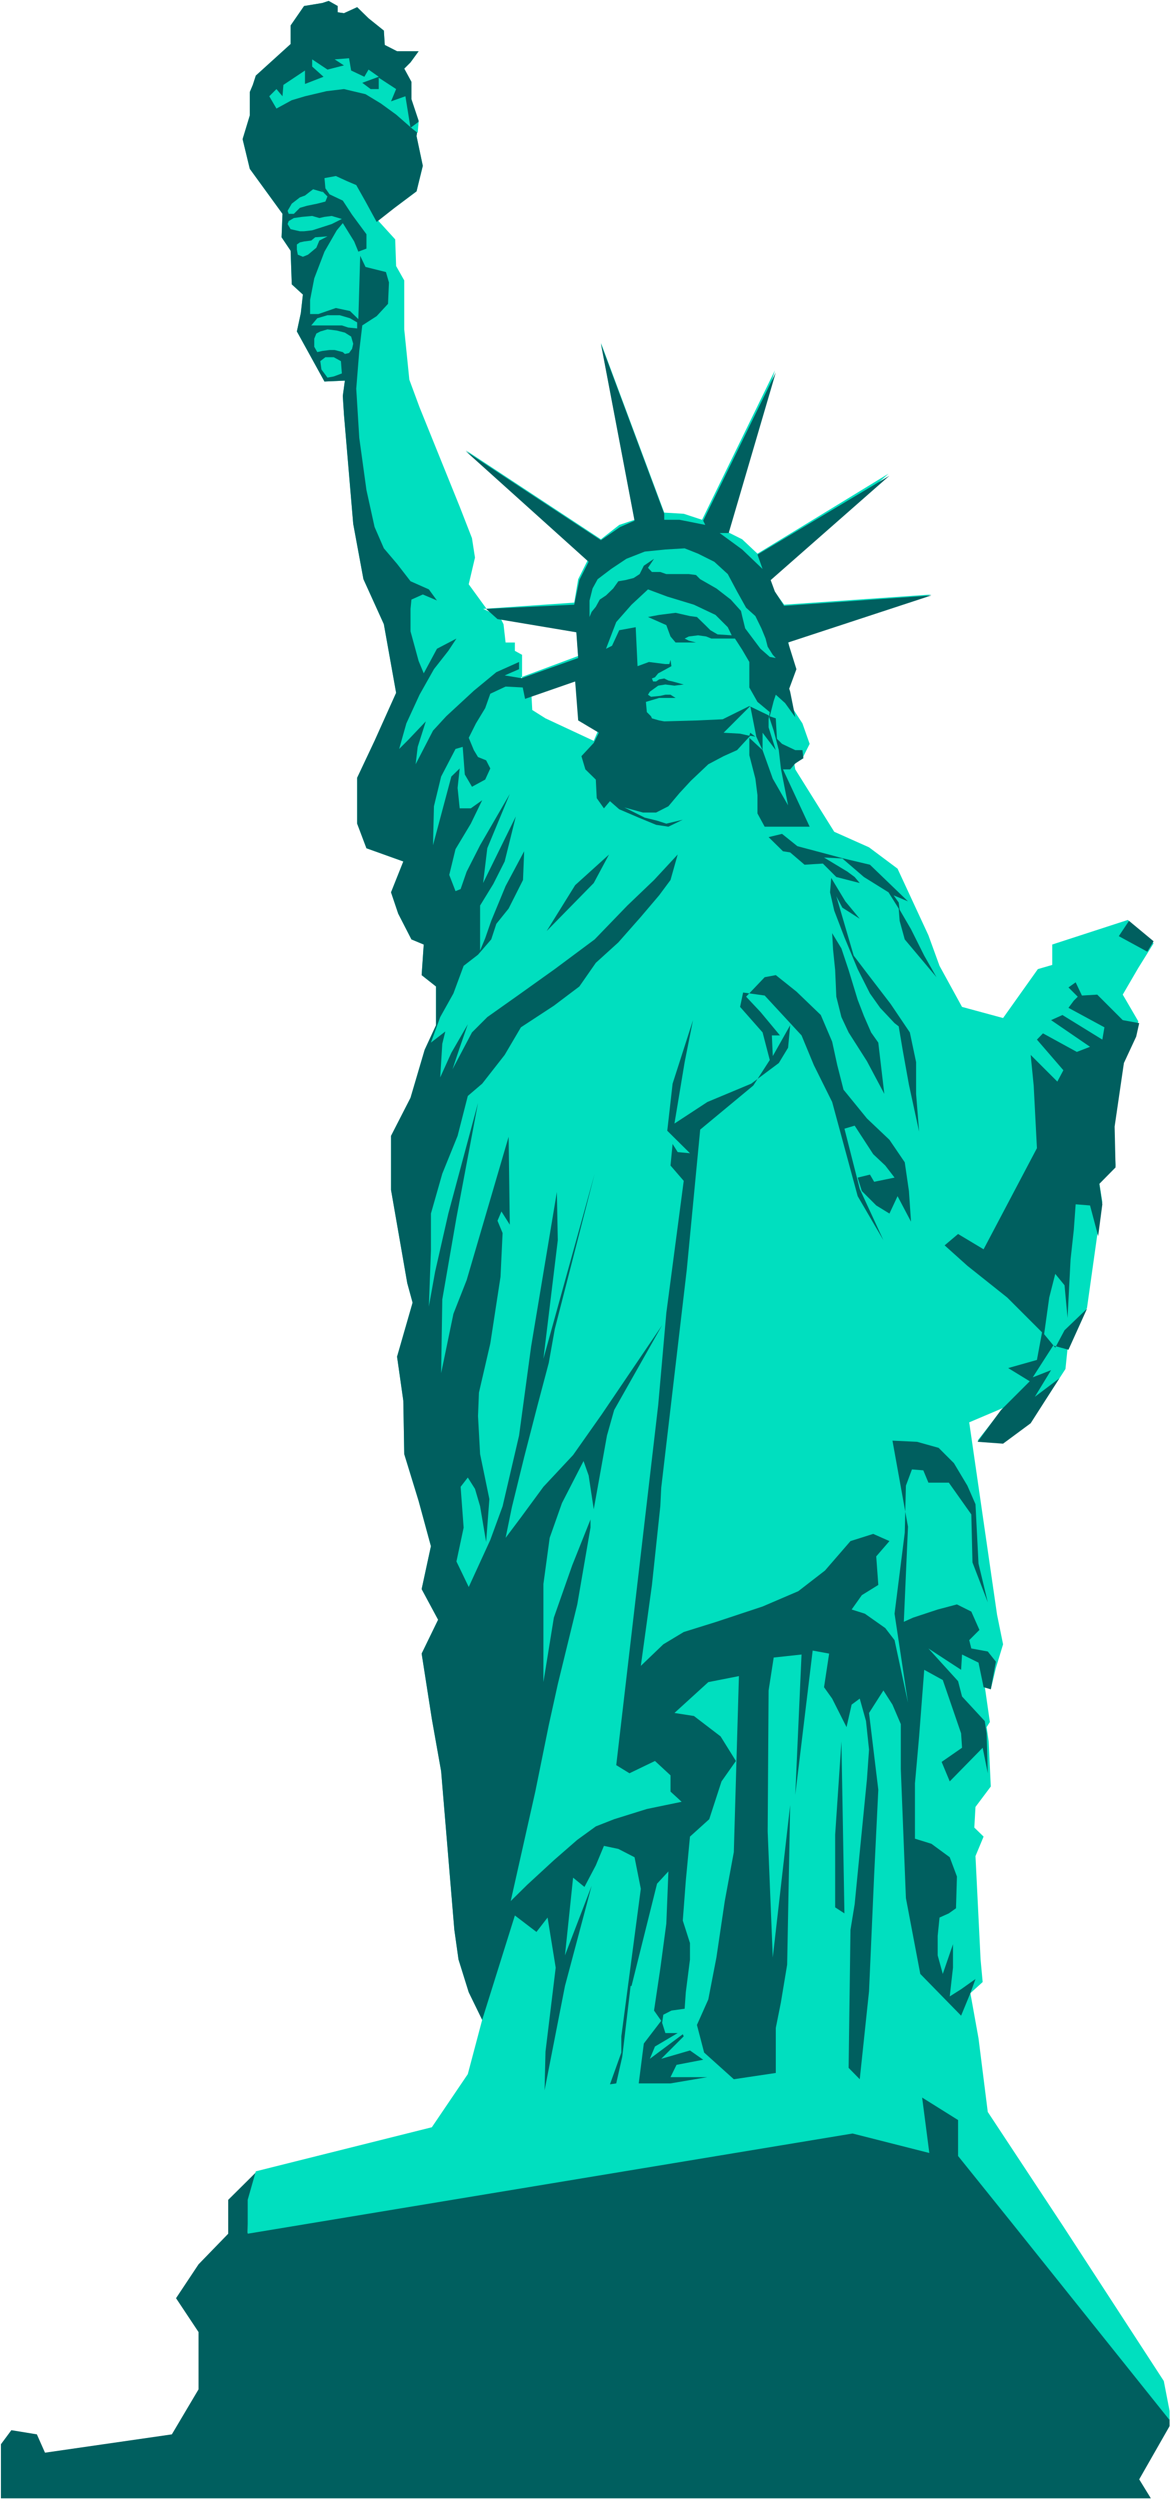 <?xml version="1.0" encoding="UTF-8" standalone="no"?>
<svg
   xmlns:ooo="http://xml.openoffice.org/svg/export"
   xmlns:dc="http://purl.org/dc/elements/1.1/"
   xmlns:cc="http://creativecommons.org/ns#"
   xmlns:rdf="http://www.w3.org/1999/02/22-rdf-syntax-ns#"
   xmlns:svg="http://www.w3.org/2000/svg"
   xmlns="http://www.w3.org/2000/svg"
   xmlns:sodipodi="http://sodipodi.sourceforge.net/DTD/sodipodi-0.dtd"
   xmlns:inkscape="http://www.inkscape.org/namespaces/inkscape"
   version="1.2"
   width="50.62mm"
   height="107.77mm"
   viewBox="0 0 5062 10777"
   preserveAspectRatio="xMidYMid"
   xml:space="preserve"
   id="svg109"
   sodipodi:docname="statlibr.svg"
   style="fill-rule:evenodd;stroke-width:28.222;stroke-linejoin:round"
   inkscape:version="0.92.5 (2060ec1f9f, 2020-04-08)"><sodipodi:namedview
   pagecolor="#ffffff"
   bordercolor="#666666"
   borderopacity="1"
   objecttolerance="10"
   gridtolerance="10"
   guidetolerance="10"
   inkscape:pageopacity="0"
   inkscape:pageshadow="2"
   inkscape:window-width="664"
   inkscape:window-height="487"
   id="namedview111"
   showgrid="false"
   inkscape:zoom="0.2102413"
   inkscape:cx="95.659843"
   inkscape:cy="203.64094"
   inkscape:window-x="0"
   inkscape:window-y="0"
   inkscape:window-maximized="0"
   inkscape:current-layer="svg109" />
 <defs
   class="ClipPathGroup"
   id="defs8">
  <clipPath
   id="presentation_clip_path"
   clipPathUnits="userSpaceOnUse">
   <rect
   x="0"
   y="0"
   width="21000"
   height="29700"
   id="rect2" />
  </clipPath>
  <clipPath
   id="presentation_clip_path_shrink"
   clipPathUnits="userSpaceOnUse">
   <rect
   x="21"
   y="29"
   width="20958"
   height="29641"
   id="rect5" />
  </clipPath>
 </defs>
 <defs
   class="TextShapeIndex"
   id="defs12">
  <g
   ooo:slide="id1"
   ooo:id-list="id3"
   id="g10" />
 </defs>
 <defs
   class="EmbeddedBulletChars"
   id="defs44">
  <g
   id="bullet-char-template-57356"
   transform="matrix(4.8828125e-4,0,0,-4.8828125e-4,0,0)">
   <path
   d="M 580,1141 1163,571 580,0 -4,571 Z"
   id="path14"
   inkscape:connector-curvature="0" />
  </g>
  <g
   id="bullet-char-template-57354"
   transform="matrix(4.8828125e-4,0,0,-4.8828125e-4,0,0)">
   <path
   d="M 8,1128 H 1137 V 0 H 8 Z"
   id="path17"
   inkscape:connector-curvature="0" />
  </g>
  <g
   id="bullet-char-template-10146"
   transform="matrix(4.8828125e-4,0,0,-4.8828125e-4,0,0)">
   <path
   d="M 174,0 602,739 174,1481 1456,739 Z M 1358,739 309,1346 659,739 Z"
   id="path20"
   inkscape:connector-curvature="0" />
  </g>
  <g
   id="bullet-char-template-10132"
   transform="matrix(4.8828125e-4,0,0,-4.8828125e-4,0,0)">
   <path
   d="M 2015,739 1276,0 H 717 l 543,543 H 174 v 393 h 1086 l -543,545 h 557 z"
   id="path23"
   inkscape:connector-curvature="0" />
  </g>
  <g
   id="bullet-char-template-10007"
   transform="matrix(4.8828125e-4,0,0,-4.8828125e-4,0,0)">
   <path
   d="m 0,-2 c -7,16 -16,29 -25,39 l 381,530 c -94,256 -141,385 -141,387 0,25 13,38 40,38 9,0 21,-2 34,-5 21,4 42,12 65,25 l 27,-13 111,-251 280,301 64,-25 24,25 c 21,-10 41,-24 62,-43 C 886,937 835,863 770,784 769,783 710,716 594,584 L 774,223 c 0,-27 -21,-55 -63,-84 l 16,-20 C 717,90 699,76 672,76 641,76 570,178 457,381 L 164,-76 c -22,-34 -53,-51 -92,-51 -42,0 -63,17 -64,51 -7,9 -10,24 -10,44 0,9 1,19 2,30 z"
   id="path26"
   inkscape:connector-curvature="0" />
  </g>
  <g
   id="bullet-char-template-10004"
   transform="matrix(4.8828125e-4,0,0,-4.8828125e-4,0,0)">
   <path
   d="M 285,-33 C 182,-33 111,30 74,156 52,228 41,333 41,471 c 0,78 14,145 41,201 34,71 87,106 158,106 53,0 88,-31 106,-94 l 23,-176 c 8,-64 28,-97 59,-98 l 735,706 c 11,11 33,17 66,17 42,0 63,-15 63,-46 V 965 c 0,-36 -10,-64 -30,-84 L 442,47 C 390,-6 338,-33 285,-33 Z"
   id="path29"
   inkscape:connector-curvature="0" />
  </g>
  <g
   id="bullet-char-template-9679"
   transform="matrix(4.8828125e-4,0,0,-4.8828125e-4,0,0)">
   <path
   d="M 813,0 C 632,0 489,54 383,161 276,268 223,411 223,592 c 0,181 53,324 160,431 106,107 249,161 430,161 179,0 323,-54 432,-161 108,-107 162,-251 162,-431 0,-180 -54,-324 -162,-431 C 1136,54 992,0 813,0 Z"
   id="path32"
   inkscape:connector-curvature="0" />
  </g>
  <g
   id="bullet-char-template-8226"
   transform="matrix(4.8828125e-4,0,0,-4.8828125e-4,0,0)">
   <path
   d="m 346,457 c -73,0 -137,26 -191,78 -54,51 -81,114 -81,188 0,73 27,136 81,188 54,52 118,78 191,78 73,0 134,-26 185,-79 51,-51 77,-114 77,-187 0,-75 -25,-137 -76,-188 -50,-52 -112,-78 -186,-78 z"
   id="path35"
   inkscape:connector-curvature="0" />
  </g>
  <g
   id="bullet-char-template-8211"
   transform="matrix(4.8828125e-4,0,0,-4.8828125e-4,0,0)">
   <path
   d="M -4,459 H 1135 V 606 H -4 Z"
   id="path38"
   inkscape:connector-curvature="0" />
  </g>
  <g
   id="bullet-char-template-61548"
   transform="matrix(4.8828125e-4,0,0,-4.8828125e-4,0,0)">
   <path
   d="m 173,740 c 0,163 58,303 173,419 116,115 255,173 419,173 163,0 302,-58 418,-173 116,-116 174,-256 174,-419 0,-163 -58,-303 -174,-418 C 1067,206 928,148 765,148 601,148 462,206 346,322 231,437 173,577 173,740 Z"
   id="path41"
   inkscape:connector-curvature="0" />
  </g>
 </defs>
 <g
   id="g49"
   transform="translate(-7969,-9461)">
  <g
   id="id2"
   class="Master_Slide">
   <g
   id="bg-id2"
   class="Background" />
   <g
   id="bo-id2"
   class="BackgroundObjects" />
  </g>
 </g>
 <g
   class="SlideGroup"
   id="g107"
   transform="translate(-7969,-9461)">
  <g
   id="g105">
   <g
   id="container-id1">
    <g
   id="id1"
   class="Slide"
   clip-path="url(#presentation_clip_path)">
     <g
   class="Page"
   id="g101">
      <g
   class="Graphic"
   id="g99">
       <g
   id="id3">
        <rect
   class="BoundingBox"
   x="7969"
   y="9461"
   width="5062"
   height="10777"
   id="rect51"
   style="fill:none;stroke:none" />
        <defs
   id="defs56">
         <clipPath
   id="clip_path_1"
   clipPathUnits="userSpaceOnUse">
          <path
   d="m 7973,9465 h 5039 V 20232 H 7973 Z"
   id="path53"
   inkscape:connector-curvature="0" />
         </clipPath>
        </defs>
        <g
   clip-path="url(#clip_path_1)"
   id="g96">
         <path
   d="m 7969,20251 h 4974 l -62,-101 141,-247 -918,-1152 v -163 l -163,-97 31,243 -159,-49 -185,-31 -2591,433 4,-142 36,-123 -124,123 v 146 l -128,132 -97,146 97,146 v 247 l -115,194 -547,79 -35,-79 -110,-18 -49,66 z"
   id="path58"
   inkscape:connector-curvature="0"
   style="fill:#005f5f;stroke:none" />
         <path
   d="m 9677,12448 -93,207 -75,159 v 198 l 40,106 159,57 -53,133 31,92 57,111 53,22 -9,132 62,49 v 167 l -49,106 -61,207 -84,164 v 233 l 70,402 23,84 -67,233 27,190 4,230 62,202 53,195 -40,185 71,132 -71,146 44,282 40,225 57,684 18,128 44,141 58,119 -62,234 -155,229 -759,190 -35,123 v 146 l 2608,-432 331,84 -31,-239 155,97 v 155 l 234,291 688,860 -35,-181 -433,-666 -326,-494 -40,-318 -35,-194 53,-48 -9,-97 -22,-446 35,-84 -40,-39 5,-89 66,-88 -9,-194 -9,-62 14,-22 -22,-154 26,13 22,-92 31,-102 -26,-128 -120,-829 146,-62 -110,141 123,-9 115,-83 75,-115 66,-102 9,-88 84,-176 44,-313 22,-142 -13,-83 70,-75 -8,-177 44,-273 48,-111 14,-61 -67,-115 67,-115 66,-106 -111,-101 -326,106 v 88 l -62,18 -150,211 -177,-48 -97,-177 -48,-132 -133,-287 -123,-92 -150,-67 -168,-269 -4,-22 35,-26 31,-62 -31,-88 -57,-88 -5,-53 18,-119 -18,-97 618,-199 -635,44 -45,-62 -17,-48 512,-455 -565,345 -66,-62 -62,-31 203,-697 -314,644 -79,-26 -84,-5 -273,-732 145,763 -66,22 -79,62 -583,-384 525,476 -40,80 -17,101 -393,27 84,39 318,53 8,111 -247,92 49,62 194,-48 4,163 84,57 -17,40 -208,-97 -57,-36 -5,-92 -39,-44 v -102 l -31,-17 v -36 h -40 l -9,-79 -22,-44 -48,-18 -80,-110 27,-115 -13,-84 -53,-136 -173,-428 -44,-119 -22,-217 v -211 l -35,-62 -4,-115 -80,-88 84,-53 88,-66 27,-110 -27,-128 9,-66 -31,-93 v -75 l -31,-57 27,-27 35,-48 h -93 l -53,-27 -4,-62 -66,-53 -49,-48 -57,26 -27,-4 v -27 l -39,-22 -27,9 -79,13 -58,84 v 80 l -150,136 -13,40 -13,31 v 101 l -31,102 31,128 141,194 -4,101 39,58 5,145 48,44 -9,80 -17,79 119,216 88,-4 -9,66 5,80 40,472 44,238 88,194 z"
   id="path60"
   inkscape:connector-curvature="0"
   style="fill:#00dfbf;stroke:none" />
         <path
   d="m 11398,12752 35,-22 -4,-35 h -31 l -57,-27 -22,-22 -5,-88 -26,-9 17,-66 9,-27 40,36 44,61 -22,-110 -4,-13 31,-84 -36,-115 618,-203 -635,45 -40,-62 -18,-49 512,-450 -569,340 22,62 -88,-84 -97,-71 h 39 l 203,-692 -313,639 9,18 -111,-22 h -66 v -26 l -273,-733 145,763 -62,27 -83,57 -583,-384 530,477 -40,79 -22,106 -380,18 49,44 340,57 8,111 -247,88 18,88 216,-75 13,168 89,53 -22,44 -53,57 17,57 45,44 4,80 31,44 26,-31 40,35 84,36 75,31 53,8 62,-30 -71,17 -40,-13 -53,-13 -88,-44 80,22 h 57 l 53,-27 48,-57 49,-53 75,-71 66,-35 58,-26 57,-62 22,4 -22,-17 -4,13 -40,-9 -71,-4 115,-115 26,132 27,58 v -75 l 57,75 -31,-98 v -39 4 l 5,-31 -53,-44 -35,-62 v -110 l -31,-53 -31,-48 h -102 l -22,-9 -35,-5 -40,5 -18,9 18,9 31,8 h -40 -48 l -22,-26 -18,-49 -79,-35 48,-9 71,-9 62,14 30,4 36,35 22,22 31,18 61,4 -17,-35 -53,-53 -93,-44 -115,-35 -83,-31 -71,66 -66,75 -44,115 26,-13 31,-67 71,-13 8,168 49,-18 71,9 h 17 l 5,-18 4,27 -31,17 -26,14 -14,17 -13,5 5,13 h 13 l 13,-9 22,-4 18,9 18,4 48,13 -40,5 -39,-5 -31,5 -18,13 -18,13 -8,13 13,9 40,-4 22,-5 h 22 l 22,14 h -71 l -57,17 4,44 18,18 4,9 31,9 22,4 141,-4 111,-5 115,-57 83,40 22,66 22,84 9,79 31,159 -66,-115 -44,-123 -57,-53 v 75 l 26,101 9,71 v 79 l 31,57 h 194 l -115,-247 h 31 z"
   id="path62"
   inkscape:connector-curvature="0"
   style="fill:#005f5f;stroke:none" />
         <path
   d="m 12576,15280 80,-177 -97,93 -40,75 -48,-58 22,-158 26,-102 40,49 13,141 13,-252 14,-128 8,-110 62,5 35,132 18,-137 -13,-88 70,-71 -4,-176 40,-274 53,-114 13,-58 -71,-13 -110,-110 -66,4 -27,-57 -31,22 40,40 -17,17 -23,31 155,84 -9,53 -172,-106 -49,22 168,115 -57,22 -146,-80 -26,27 114,132 -26,49 -115,-115 13,132 14,270 -230,436 -110,-66 -58,49 98,88 172,137 150,150 -22,119 -124,35 93,57 -124,124 -101,137 110,8 119,-88 124,-194 -106,80 70,-115 -79,31 88,-137 z"
   id="path64"
   inkscape:connector-curvature="0"
   style="fill:#005f5f;stroke:none" />
         <path
   d="m 11597,16969 -27,402 v 313 l 40,26 z"
   id="path66"
   inkscape:connector-curvature="0"
   style="fill:#005f5f;stroke:none" />
         <path
   d="m 10595,13145 -146,132 -123,198 203,-207 z"
   id="path68"
   inkscape:connector-curvature="0"
   style="fill:#005f5f;stroke:none" />
         <path
   d="m 9677,12448 -93,207 -75,159 v 198 l 40,106 159,57 -53,133 31,92 57,111 53,22 -9,132 62,49 v 167 l -49,106 -61,207 -84,164 v 233 l 70,402 23,84 -67,233 27,190 4,230 62,202 53,195 -40,185 71,132 -71,146 44,282 40,225 57,684 18,128 44,141 58,119 141,-450 93,71 48,-62 35,216 -44,362 -4,167 88,-450 115,-432 -115,300 35,-335 49,40 49,-93 35,-84 62,13 70,36 27,136 -84,636 v 70 l -49,137 27,-4 26,-115 36,-305 h 4 l 110,-441 49,-53 -9,225 -26,194 -27,181 31,44 -75,98 -22,172 h 137 l 159,-27 h -159 l 26,-53 115,-22 -57,-40 -124,36 97,-97 -4,-9 -142,106 22,-53 98,-58 h -53 l -14,-44 5,-35 35,-18 57,-8 5,-71 18,-141 v -71 l -31,-97 13,-172 18,-190 83,-75 53,-163 62,-88 -66,-106 -115,-88 -84,-13 146,-133 132,-26 -22,759 -39,211 -36,243 -35,181 -49,110 31,119 128,115 181,-27 v -194 l 22,-110 27,-163 13,-688 -75,657 -22,-543 4,-608 22,-142 120,-13 -27,605 75,-622 71,13 -22,145 35,49 62,123 22,-97 35,-26 27,97 13,123 -9,128 -31,314 -22,225 -18,110 -8,595 48,49 40,-379 22,-499 18,-370 -40,-331 62,-97 39,61 36,84 v 194 l 22,556 62,327 176,180 40,-97 22,-61 -62,44 -49,31 14,-124 v -101 l -44,128 -22,-80 v -84 l 8,-79 40,-18 31,-22 4,-137 -31,-83 -79,-58 -71,-22 v -238 l 18,-203 22,-287 80,44 44,128 35,102 4,62 -88,61 35,84 142,-145 22,110 -5,-172 -8,-53 -98,-106 -17,-66 -128,-141 141,92 4,-66 71,35 22,106 31,9 22,-119 -35,-44 -71,-13 -9,-36 44,-44 -35,-79 -62,-31 -83,22 -106,35 -40,18 18,-410 -67,-371 106,5 93,26 66,66 58,97 35,80 13,256 40,167 -66,-172 -5,-207 -97,-137 h -88 l -22,-53 -49,-4 -26,70 -5,203 -44,349 58,384 -58,-270 -40,-52 -88,-62 -57,-18 44,-62 71,-44 -9,-123 57,-66 -70,-31 -98,31 -110,127 -115,89 -154,66 -199,66 -141,44 -88,53 -97,93 48,-349 36,-339 4,-80 110,-939 58,-605 229,-190 71,-110 -31,-119 -97,-110 13,-62 93,13 159,172 53,128 79,159 110,406 111,190 -102,-221 -66,-260 44,-13 80,123 52,49 40,52 -88,18 -18,-31 -53,13 18,58 62,62 57,35 35,-75 58,110 -9,-132 -18,-124 -66,-97 -97,-92 -101,-124 -27,-106 -22,-101 -49,-115 -105,-101 -89,-71 -48,9 -80,84 62,66 84,101 h -35 l 4,89 75,-133 -9,97 -40,66 -119,89 -189,79 -142,93 44,-265 36,-181 -88,274 -23,203 98,97 -53,-5 -22,-35 -9,93 57,66 -75,569 -35,397 -181,1553 57,35 110,-53 67,62 v 70 l 48,44 -150,31 -141,44 -79,31 -80,58 -101,88 -115,106 -71,70 106,-472 58,-286 39,-177 84,-344 57,-331 v -35 l -79,198 -79,225 -45,278 v -423 l 27,-199 53,-150 93,-181 22,62 22,146 57,-318 31,-110 207,-366 -260,384 -124,176 -128,137 -97,132 -66,88 27,-132 53,-216 57,-221 49,-185 26,-146 172,-670 -221,798 62,-511 -4,-208 -111,666 -52,384 -71,305 -53,145 -93,203 -53,-110 31,-146 -13,-176 31,-40 31,49 22,75 26,154 14,-185 -40,-194 -9,-164 4,-101 49,-212 44,-287 9,-189 -22,-53 17,-40 36,57 -5,-379 -181,618 -57,145 -53,256 5,-318 61,-352 93,-495 -128,477 -57,251 -27,150 9,-242 v -159 l 49,-172 66,-163 44,-172 62,-53 97,-124 70,-119 142,-93 110,-83 71,-102 97,-88 97,-110 79,-93 49,-66 31,-110 -102,110 -115,110 -141,146 -172,128 -154,110 -137,97 -66,66 -84,159 31,-93 35,-101 -71,123 -48,106 9,-145 13,-53 -62,48 40,-110 57,-102 44,-119 62,-48 57,-66 22,-67 53,-66 62,-123 5,-124 -80,150 -62,150 -26,75 -22,53 v -194 l 57,-93 49,-97 48,-194 -141,287 18,-150 97,-234 -128,221 -58,114 -26,75 -22,9 -27,-70 27,-111 66,-110 49,-101 -49,35 h -48 l -9,-88 9,-84 -36,35 -79,296 4,-168 31,-128 62,-119 31,-9 9,119 31,53 57,-31 22,-48 -18,-35 -35,-14 -18,-30 -22,-53 31,-62 40,-66 22,-62 66,-31 75,4 v -39 l -79,-13 62,-27 v -31 l -98,44 -97,80 -119,110 -57,62 -75,145 9,-75 35,-110 -75,79 -40,40 31,-110 57,-124 62,-110 62,-79 35,-53 -84,44 -57,106 -22,-53 -35,-128 v -97 l 4,-40 49,-22 61,26 -35,-48 -79,-35 -58,-75 -57,-67 -40,-92 -35,-159 -31,-225 -13,-212 13,-163 13,-110 62,-40 49,-53 4,-92 -13,-45 -88,-22 -23,-48 -8,273 -36,-35 -61,-13 -75,26 h -36 v -61 l 18,-93 44,-115 53,-92 26,-31 49,79 18,44 35,-13 v -62 l -62,-84 -40,-61 -57,-27 -18,-26 -4,-44 49,-9 48,22 40,17 40,71 48,88 84,-66 88,-66 27,-110 -27,-128 9,-66 -31,-93 v -75 l -31,-57 27,-27 35,-48 h -93 l -53,-27 -4,-62 -66,-53 -49,-48 -57,26 -27,-4 v -27 l -39,-22 -27,9 -79,13 -58,84 v 80 l -150,136 -13,40 -13,31 v 101 l -31,102 31,128 141,194 -4,101 39,58 5,145 48,44 -9,80 -17,79 119,216 88,-4 -9,66 5,80 40,472 44,238 88,194 z"
   id="path70"
   inkscape:connector-curvature="0"
   style="fill:#005f5f;stroke:none" />
         <path
   d="m 12837,13431 106,88 -27,45 -123,-67 z"
   id="path72"
   inkscape:connector-curvature="0"
   style="fill:#005f5f;stroke:none" />
         <path
   d="m 11283,13070 58,-14 66,53 199,53 114,27 164,158 -62,-26 22,31 4,31 49,84 57,114 53,93 -137,-163 -22,-80 -4,-53 -44,-70 -106,-66 -93,-80 -79,-4 101,61 31,23 22,26 -101,-26 -58,-58 -79,5 -62,-53 -31,-5 z"
   id="path74"
   inkscape:connector-curvature="0"
   style="fill:#005f5f;stroke:none" />
         <path
   d="m 11553,13246 -5,62 18,79 44,115 57,137 53,105 44,62 62,66 18,14 17,101 27,150 44,203 -13,-163 v -137 l -27,-128 -83,-123 -102,-133 -57,-75 -53,-181 -22,-75 26,49 75,48 -62,-75 z"
   id="path76"
   inkscape:connector-curvature="0"
   style="fill:#005f5f;stroke:none" />
         <path
   d="m 11557,13484 40,66 31,93 39,128 27,70 31,71 31,44 26,221 -75,-141 -79,-124 -31,-66 -22,-88 -5,-115 -9,-88 z"
   id="path78"
   inkscape:connector-curvature="0"
   style="fill:#005f5f;stroke:none" />
         <path
   d="m 9161,9929 66,-36 57,-17 93,-22 75,-9 93,22 66,40 66,48 71,62 22,17 4,-48 -35,26 -22,-136 -62,22 22,-53 -75,-49 v 49 h -35 l -36,-27 71,-26 -44,-31 -18,31 -57,-27 -9,-53 -62,5 40,26 -71,18 -66,-44 v 31 l 49,44 -80,31 v -58 l -93,62 -4,49 -26,-31 -31,31 z"
   id="path80"
   inkscape:connector-curvature="0"
   style="fill:#00dfbf;stroke:none" />
         <path
   d="m 9364,10290 -45,-13 -17,13 -18,14 -22,8 -35,27 -18,31 5,13 h 22 l 26,-26 31,-9 44,-9 35,-9 9,-22 -35,-35 z"
   id="path82"
   inkscape:connector-curvature="0"
   style="fill:#00dfbf;stroke:none" />
         <path
   d="m 9443,10405 -44,22 -40,13 -44,14 -35,4 h -18 l -40,-9 -13,-22 5,-13 22,-13 35,-5 44,-4 31,9 22,-5 31,-4 z"
   id="path84"
   inkscape:connector-curvature="0"
   style="fill:#00dfbf;stroke:none" />
         <path
   d="m 9381,10480 -53,4 -17,14 -31,4 -18,4 -13,9 v 22 l 4,22 22,9 22,-9 36,-30 13,-31 z"
   id="path86"
   inkscape:connector-curvature="0"
   style="fill:#00dfbf;stroke:none" />
         <path
   d="m 9509,10851 -31,-18 -44,-13 h -53 l -44,13 -26,31 h 92 40 l 27,9 39,4 z"
   id="path88"
   inkscape:connector-curvature="0"
   style="fill:#00dfbf;stroke:none" />
         <path
   d="m 9439,11018 -31,-17 h -36 l -22,17 5,36 26,35 27,-5 35,-13 z"
   id="path90"
   inkscape:connector-curvature="0"
   style="fill:#00dfbf;stroke:none" />
         <path
   d="m 9381,10881 -31,9 -17,9 -9,22 v 35 l 13,23 22,-5 31,-4 h 22 l 35,9 9,8 18,-4 13,-18 5,-22 -9,-31 -27,-17 -35,-9 z"
   id="path92"
   inkscape:connector-curvature="0"
   style="fill:#00dfbf;stroke:none" />
         <path
   d="m 10546,11958 58,-44 66,-44 79,-31 89,-9 83,-5 58,23 70,35 58,53 40,75 39,70 40,36 26,53 18,44 9,35 22,35 13,14 -26,-5 -40,-35 -66,-88 -13,-53 -5,-22 -44,-49 -62,-48 -70,-40 -18,-18 -31,-4 h -48 -49 l -26,-9 h -36 l -17,-18 26,-39 -44,30 -18,36 -26,17 -36,9 -30,5 -22,31 -31,30 -27,18 -17,31 -18,22 -9,22 v -71 l 13,-52 z"
   id="path94"
   inkscape:connector-curvature="0"
   style="fill:#00dfbf;stroke:none" />
        </g>
       </g>
      </g>
     </g>
    </g>
   </g>
  </g>
 </g>
</svg>